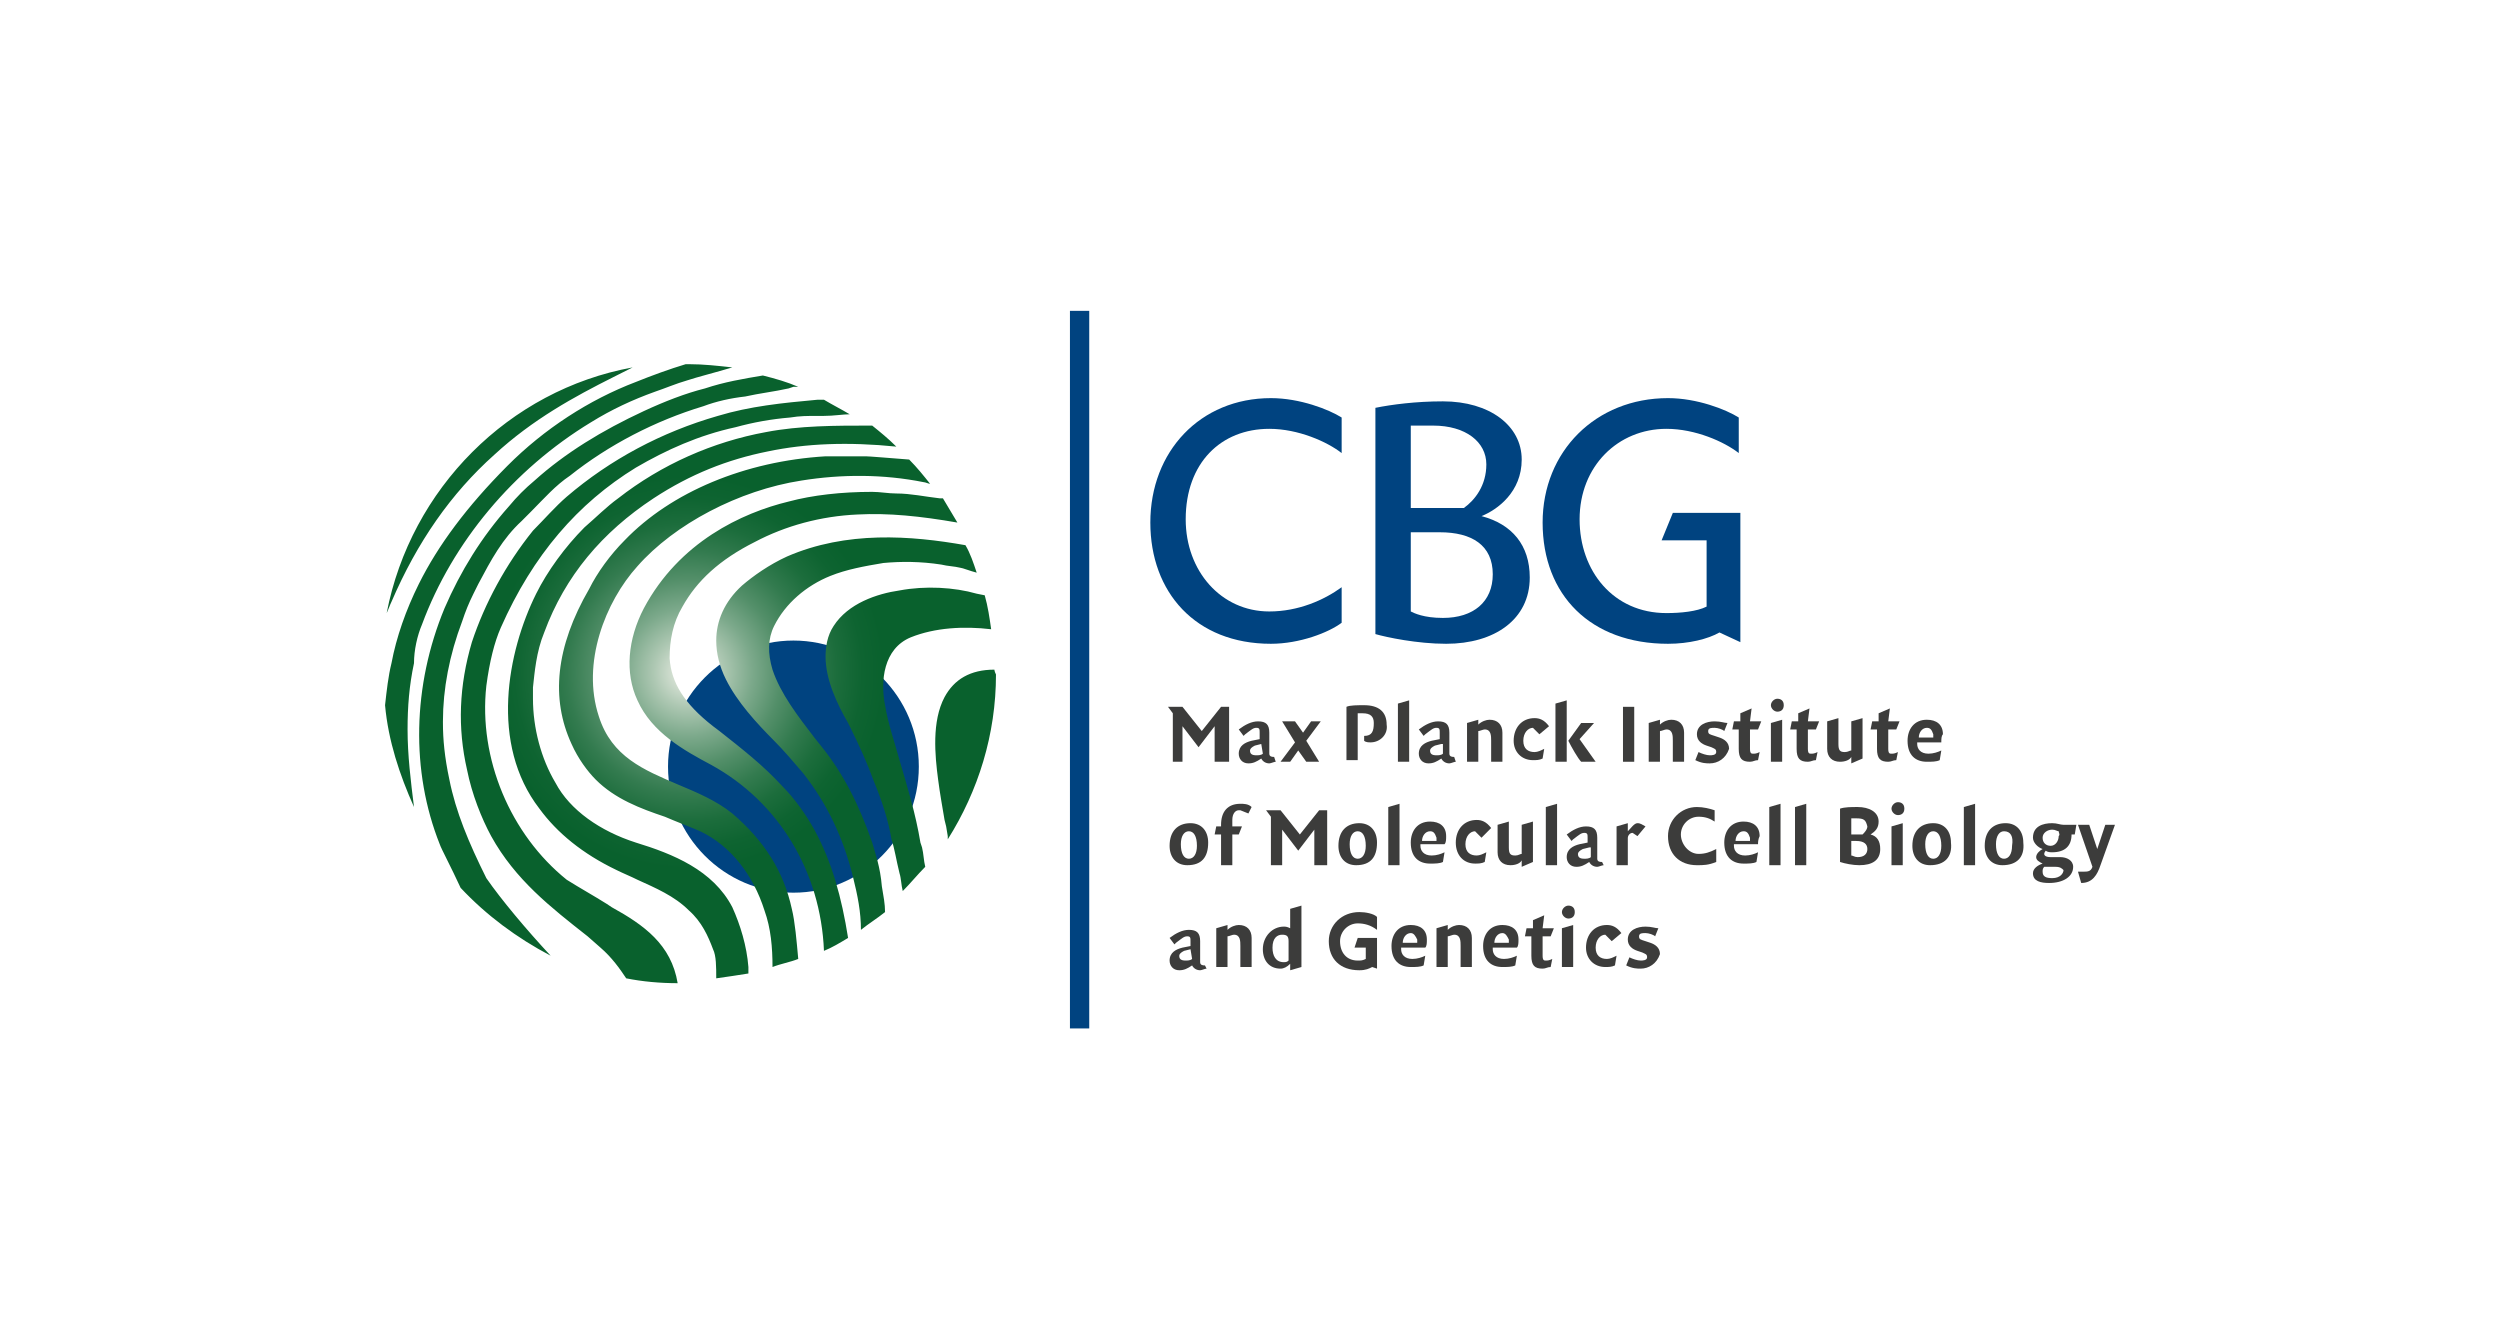 <svg width="224" height="120" viewBox="0 0 224 120" fill="none" xmlns="http://www.w3.org/2000/svg">
<path d="M82.327 68.689C82.327 74.915 77.285 79.984 71.091 79.984C64.896 79.984 59.855 74.915 59.855 68.689C59.855 62.462 64.896 57.393 71.091 57.393C77.285 57.393 82.327 62.462 82.327 68.689Z" fill="#004380"/>
<path d="M35.077 53.918C34.933 54.208 34.789 54.642 34.645 54.932C36.806 43.781 45.593 34.948 56.685 32.92C56.109 33.21 55.532 33.499 54.956 33.789C51.499 35.527 47.754 37.554 44.297 40.74C40.407 44.216 37.382 48.56 35.077 53.918ZM37.814 55.945C40.551 48.56 46.025 42.043 52.94 37.844C54.812 36.685 56.685 35.816 58.702 35.092C59.566 34.803 60.574 34.368 61.583 34.079C62.447 33.789 64.175 33.355 65.616 32.92C64.32 32.775 63.023 32.631 61.727 32.631C61.583 32.631 61.439 32.631 61.439 32.631C59.998 33.065 58.413 33.644 56.973 34.224C52.795 35.816 48.762 38.423 45.449 41.754C41.848 45.374 39.255 48.849 37.526 52.325C36.374 54.642 35.509 57.104 35.077 59.421C34.789 60.579 34.645 61.883 34.501 63.186C34.789 66.372 35.797 69.413 37.094 72.309C36.806 69.992 36.518 67.675 36.518 65.358C36.518 63.331 36.662 61.448 37.094 59.421C37.094 58.262 37.382 56.959 37.814 55.945ZM40.263 69.847C39.831 67.82 39.687 66.227 39.687 64.779V64.634C39.687 61.738 40.263 58.697 41.415 55.656C41.703 54.787 41.992 54.063 42.424 53.194L42.856 52.325C44.008 50.153 45.017 48.27 46.745 46.677L47.61 45.809C48.762 44.65 49.77 43.492 51.067 42.623C54.524 39.871 58.702 37.699 63.023 36.396C64.176 35.961 65.472 35.672 66.769 35.527C68.065 35.237 69.361 35.092 70.658 34.803L71.09 34.658H71.522C70.514 34.224 69.505 33.934 68.353 33.644C66.624 33.934 64.896 34.224 63.167 34.803C61.439 35.237 59.566 35.961 57.693 36.83C53.948 38.568 50.635 40.595 47.898 43.057C47.033 43.781 46.313 44.505 45.593 45.374C43.144 48.126 41.271 51.166 39.831 54.497C36.95 61.448 36.806 69.123 39.399 75.64C39.543 76.074 40.407 77.667 41.271 79.55C43.576 82.011 46.313 84.039 49.338 85.632C47.178 83.315 44.873 80.563 43.576 78.681C41.992 75.495 40.839 72.743 40.263 69.847ZM78.149 75.495C76.996 72.164 75.556 69.268 73.539 66.806L72.963 66.082C71.522 64.2 69.938 62.172 69.217 60C68.785 58.552 68.785 57.249 69.361 56.09C70.37 54.063 72.243 52.47 74.403 51.601C75.844 51.022 77.428 50.732 79.157 50.443C80.742 50.298 82.47 50.298 84.343 50.587C84.919 50.732 85.495 50.732 86.071 50.877C86.215 50.877 86.936 51.166 87.512 51.311C87.224 50.443 86.936 49.574 86.504 48.849C81.606 47.981 75.844 47.546 70.514 49.863C68.929 50.587 67.489 51.601 66.48 52.47C64.896 53.918 64.175 55.656 64.175 57.393C64.175 58.552 64.464 59.71 65.04 60.869C66.048 62.896 67.777 64.779 69.361 66.372C70.226 67.241 71.09 68.254 71.954 69.268C74.115 72.019 75.556 75.061 76.42 78.536C76.852 80.274 77.14 81.722 77.14 83.315C77.86 82.736 78.581 82.301 79.301 81.722C79.301 80.998 79.157 80.274 79.013 79.405C78.869 77.667 78.437 76.509 78.149 75.495ZM65.616 81.287C63.887 77.957 60.286 76.509 56.973 75.495C53.804 74.481 51.067 72.599 49.77 70.137C48.474 67.965 47.754 65.213 47.754 62.607C47.754 62.317 47.754 61.883 47.754 61.593C47.898 60.29 48.042 58.407 48.762 56.669C50.635 51.601 53.948 47.691 58.558 44.65C61.871 42.478 65.184 41.175 68.785 40.45C72.242 39.726 75.988 39.582 80.309 40.016C79.589 39.292 78.869 38.713 78.149 38.133H78.004C74.835 38.133 71.666 38.133 68.641 38.713C63.888 39.582 59.278 41.609 55.388 44.65C54.38 45.374 53.372 46.388 52.363 47.257C50.635 48.994 49.05 51.166 48.042 53.194C45.449 58.407 43.864 66.661 48.33 72.454C49.914 74.626 52.219 76.509 55.244 77.957C55.821 78.246 56.541 78.536 57.117 78.826C58.702 79.55 60.43 80.274 61.727 81.577C62.879 82.591 63.455 83.894 63.888 85.052C64.176 85.632 64.175 86.645 64.175 87.659C65.184 87.514 66.192 87.37 67.057 87.225C67.057 87.08 67.057 86.935 67.057 86.645C66.912 84.763 66.336 82.88 65.616 81.287ZM65.616 72.888C64.175 71.73 62.447 71.006 60.718 70.282C57.693 68.978 54.812 67.82 53.66 64.2C52.075 59.421 54.236 53.918 57.117 50.732C60.43 46.967 66.192 43.926 71.81 43.057C75.412 42.478 79.157 42.478 82.758 43.202C82.902 43.202 83.19 43.347 83.335 43.347C82.758 42.623 82.182 41.899 81.462 41.175C79.589 41.03 77.861 40.885 77.572 40.885C76.276 40.885 75.124 40.885 73.971 40.885C66.769 41.319 60.142 44.071 55.965 48.415C54.668 49.718 53.516 51.311 52.795 52.759C49.77 57.973 49.338 62.607 51.211 66.661C51.787 67.965 52.651 69.123 53.372 69.847C55.1 71.585 57.405 72.454 59.566 73.178C60.574 73.612 61.727 74.047 62.735 74.481C65.472 75.784 67.489 78.391 68.497 81.577C69.073 83.17 69.217 84.908 69.217 86.645C69.938 86.356 70.802 86.211 71.522 85.921C71.378 84.328 71.234 82.591 70.946 81.432C70.226 78.102 68.497 75.35 65.616 72.888ZM89.097 60C86.936 60 85.495 60.869 84.631 62.462C83.478 64.634 83.767 67.675 84.055 69.847C84.199 71.006 84.487 72.599 84.631 73.468L84.775 74.047L84.919 74.916V75.205C87.656 70.861 89.24 65.793 89.24 60.434C89.097 60.145 89.097 60 89.097 60ZM54.812 81.287L54.38 80.998C53.228 80.274 51.931 79.55 50.779 78.826C45.737 74.771 42.856 67.965 43.576 61.448C43.864 59.276 44.297 57.538 44.873 56.235C47.754 49.718 51.787 45.084 56.973 41.899C59.71 40.306 62.591 39.002 65.904 38.278C67.489 37.844 69.073 37.554 70.802 37.409C71.666 37.265 72.386 37.265 73.251 37.265H73.827C74.691 37.265 75.556 37.12 76.132 37.12C75.412 36.685 74.547 36.251 73.827 35.816C73.539 35.816 73.395 35.816 73.251 35.816C70.082 36.106 67.201 36.396 64.32 37.265C59.278 38.713 54.668 41.175 50.779 44.505C49.77 45.374 48.762 46.532 47.754 47.546C45.305 50.587 43.432 54.063 42.28 57.538C41.127 61.448 40.983 65.213 41.848 68.978C42.28 71.15 43.144 73.323 44.008 74.916C46.169 78.826 49.338 81.287 52.651 83.894L53.804 84.908C54.812 85.776 55.532 86.79 56.109 87.659C57.549 87.949 59.134 88.094 60.718 88.094C60.142 84.618 57.693 82.88 54.812 81.287ZM82.47 75.495C82.038 72.888 81.318 70.571 80.597 68.109C80.165 66.517 79.589 64.924 79.301 63.186C78.869 61.014 79.157 58.117 81.606 57.104C83.767 56.235 86.359 56.09 88.808 56.38C88.664 55.366 88.52 54.352 88.232 53.339L87.512 53.194C85.495 52.615 82.902 52.47 80.597 52.904C78.581 53.194 75.988 54.063 74.691 56.09C74.115 56.959 73.971 57.973 73.971 58.842C73.971 60.869 74.979 63.041 75.988 64.779L76.132 65.068C76.996 66.806 77.716 68.399 78.293 69.992C79.013 71.73 79.589 73.468 79.877 75.205C80.165 76.074 80.309 77.088 80.597 78.246C80.742 78.681 80.742 79.26 80.886 79.839C81.606 79.115 82.182 78.391 82.902 77.667C82.758 77.088 82.758 76.509 82.614 75.929L82.47 75.495ZM72.963 74.336C72.243 73.033 71.234 71.585 70.082 70.427C68.353 68.544 66.48 67.096 64.464 65.503L63.888 65.068C61.295 63.041 60.142 61.158 59.998 58.986C59.998 57.393 60.286 55.8 61.151 54.352C62.447 52.035 64.464 50.153 67.633 48.56C70.37 47.112 73.539 46.243 76.852 46.098C79.589 45.953 82.47 46.243 85.783 46.822C85.351 46.098 84.919 45.374 84.487 44.65H84.199C82.902 44.505 81.606 44.216 80.309 44.216C79.589 44.216 78.869 44.071 78.149 44.071C75.412 44.071 72.819 44.36 70.658 44.94C66.48 45.953 60.862 48.56 57.693 54.497C56.253 57.249 55.965 60.29 57.117 62.752C58.413 65.648 61.294 67.241 63.743 68.544C69.794 71.875 73.539 78.102 73.827 85.197C74.547 84.908 75.267 84.473 75.988 84.039C75.412 80.418 74.547 77.233 72.963 74.336Z" fill="url(#paint0_radial_2189_1817)"/>
<path d="M113.874 57.683C107.104 57.683 103.07 53.049 103.07 46.822C103.07 40.45 107.536 35.672 113.874 35.672C116.467 35.672 119.06 36.685 120.212 37.409V40.595C118.916 39.581 116.323 38.423 113.73 38.423C109.409 38.423 106.239 41.464 106.239 46.532C106.239 51.166 109.409 54.787 113.73 54.787C116.323 54.787 118.628 53.773 120.212 52.615V55.8C119.06 56.669 116.467 57.683 113.874 57.683Z" fill="#004380"/>
<path d="M129.575 57.683C126.982 57.683 124.245 57.104 123.236 56.814V36.541C124.677 36.251 126.838 35.961 129.287 35.961C133.464 35.961 136.345 38.134 136.345 41.175C136.345 44.071 134.184 45.664 132.744 46.243C135.481 46.967 137.066 48.85 137.066 51.746C137.066 55.511 133.896 57.683 129.575 57.683ZM128.422 38.134H126.406V45.519C128.278 45.519 131.159 45.519 131.159 45.519C132.168 44.795 133.176 43.492 133.176 41.609C133.176 39.582 131.303 38.134 128.422 38.134ZM128.998 47.691H126.406V54.787C126.694 54.932 127.558 55.366 129.287 55.366C132.024 55.366 133.752 53.918 133.752 51.456C133.752 48.85 131.88 47.691 128.998 47.691Z" fill="#004380"/>
<path d="M154.064 56.669C153.056 57.249 151.327 57.683 149.455 57.683C142.54 57.683 138.219 53.339 138.219 46.822C138.219 40.45 142.972 35.672 149.455 35.672C152.048 35.672 154.641 36.685 155.793 37.409V40.595C154.497 39.581 151.904 38.423 149.311 38.423C144.989 38.423 141.532 41.754 141.532 46.532C141.532 51.166 144.557 54.932 149.311 54.932C150.607 54.932 152.048 54.787 152.912 54.352V48.415H148.879L149.887 45.953H155.937V57.538L154.064 56.669Z" fill="#004380"/>
<path d="M108.831 68.254V65.069L107.39 66.951L105.95 65.069V68.254H105.085V63.91L104.653 63.331H105.95L107.678 65.503L109.407 63.331H110.127V68.254H108.831Z" fill="#3C3C3B"/>
<path d="M114.306 68.254C114.162 68.254 113.873 68.399 113.729 68.399C113.441 68.399 113.153 68.254 113.009 67.965C112.577 68.254 112.289 68.399 111.857 68.399C111.28 68.399 110.992 67.965 110.992 67.53C110.992 66.806 111.569 66.517 112.145 66.372L112.865 66.227V65.648C112.865 65.358 112.865 65.213 112.577 65.213C112.289 65.213 112.145 65.358 111.568 65.793L111.424 65.937L110.992 65.358C111.568 64.924 112.145 64.634 112.721 64.634C113.441 64.634 113.729 64.924 113.729 65.648V67.53C113.729 67.82 114.018 67.82 114.162 67.82L114.306 68.254ZM113.009 66.661L112.433 66.806C112.145 66.951 112.001 67.096 112.001 67.241C112.001 67.53 112.145 67.675 112.577 67.675C112.721 67.675 113.009 67.675 113.153 67.53L113.009 66.661Z" fill="#3C3C3B"/>
<path d="M117.041 66.372L118.194 68.254H117.041L116.321 67.241L115.601 68.254H114.736L116.033 66.517L114.88 64.634H116.033L116.753 65.648L117.473 64.634H118.338L117.041 66.372Z" fill="#3C3C3B"/>
<path d="M122.803 66.517C122.659 66.517 122.371 66.517 122.227 66.372V65.938C122.948 65.938 123.092 65.503 123.092 64.779C123.092 64.2 122.803 63.91 122.083 63.91H121.651V68.11H120.643V63.331C120.931 63.186 121.651 63.186 122.227 63.186C123.524 63.186 124.244 63.765 124.244 64.924C124.388 65.793 123.668 66.517 122.803 66.517Z" fill="#3C3C3B"/>
<path d="M125.253 68.254V63.041L126.261 62.752V68.254H125.253Z" fill="#3C3C3B"/>
<path d="M130.439 68.254C130.295 68.254 130.007 68.399 129.863 68.399C129.575 68.399 129.287 68.254 129.143 67.965C128.711 68.254 128.422 68.399 127.99 68.399C127.414 68.399 127.126 67.965 127.126 67.53C127.126 66.806 127.702 66.517 128.278 66.372L128.999 66.227V65.648C128.999 65.358 128.999 65.213 128.711 65.213C128.422 65.213 128.278 65.358 127.702 65.793L127.558 65.937L127.126 65.358C127.702 64.924 128.278 64.634 128.855 64.634C129.575 64.634 129.863 64.924 129.863 65.648V67.53C129.863 67.82 130.151 67.82 130.295 67.82L130.439 68.254ZM129.143 66.661L128.566 66.806C128.278 66.951 128.134 67.096 128.134 67.241C128.134 67.53 128.278 67.675 128.711 67.675C128.855 67.675 129.143 67.675 129.287 67.53V66.661H129.143Z" fill="#3C3C3B"/>
<path d="M133.607 68.254V66.372C133.607 65.937 133.607 65.358 133.031 65.358C132.887 65.358 132.599 65.503 132.455 65.503V68.254H131.446V64.779L132.455 64.489V64.924C132.743 64.634 133.175 64.489 133.463 64.489C134.183 64.489 134.616 64.924 134.616 65.648V68.254H133.607Z" fill="#3C3C3B"/>
<path d="M137.929 65.793L137.353 65.213C136.921 65.213 136.488 65.648 136.488 66.372C136.488 67.096 136.921 67.385 137.497 67.385C137.785 67.385 138.073 67.241 138.361 67.096L138.217 67.965C137.929 68.11 137.641 68.11 137.353 68.11C136.344 68.11 135.624 67.385 135.624 66.372C135.624 65.213 136.344 64.344 137.497 64.344C137.929 64.344 138.361 64.489 138.793 65.069L137.929 65.793Z" fill="#3C3C3B"/>
<path d="M139.369 68.254V63.041L140.378 62.752V68.254H139.369ZM141.674 68.254C141.386 67.965 140.81 66.951 140.522 66.372L141.674 64.779H142.826L141.53 66.227L142.97 68.254H141.674Z" fill="#3C3C3B"/>
<path d="M145.419 68.254V63.331H146.427V68.254H145.419Z" fill="#3C3C3B"/>
<path d="M149.885 68.254V66.372C149.885 65.937 149.885 65.358 149.309 65.358C149.165 65.358 148.877 65.503 148.733 65.503V68.254H147.725V64.779L148.733 64.489V64.924C149.021 64.634 149.453 64.489 149.741 64.489C150.462 64.489 150.894 64.924 150.894 65.648V68.254H149.885Z" fill="#3C3C3B"/>
<path d="M153.197 68.399C152.909 68.399 152.477 68.399 151.9 68.109L152.188 67.385C152.477 67.53 152.909 67.675 153.197 67.675C153.341 67.675 153.773 67.675 153.773 67.385C153.773 67.096 153.629 67.096 153.341 66.951L152.909 66.806C152.477 66.661 152.044 66.372 152.044 65.793C152.044 64.924 152.909 64.634 153.629 64.634C154.205 64.634 154.493 64.779 154.781 64.779L154.493 65.503C154.349 65.358 153.917 65.213 153.629 65.213C153.341 65.213 153.053 65.213 153.053 65.503C153.053 65.793 153.197 65.793 153.629 65.937L154.061 66.082C154.493 66.227 154.925 66.517 154.925 67.096C154.637 67.965 153.917 68.399 153.197 68.399Z" fill="#3C3C3B"/>
<path d="M157.52 65.358H156.799V67.096C156.799 67.53 156.943 67.53 157.087 67.53C157.231 67.53 157.376 67.53 157.664 67.385L157.52 68.11C157.231 68.11 157.087 68.254 156.799 68.254C156.079 68.254 155.791 67.965 155.791 67.096V65.358H155.215L155.359 64.634H155.935V63.91L156.943 63.476L156.799 64.634H157.808L157.52 65.358Z" fill="#3C3C3B"/>
<path d="M159.249 63.765C158.961 63.765 158.673 63.476 158.673 63.186C158.673 62.896 158.961 62.607 159.249 62.607C159.537 62.607 159.825 62.752 159.825 63.186C159.825 63.62 159.537 63.765 159.249 63.765ZM158.673 68.254V64.779L159.681 64.489V68.254H158.673Z" fill="#3C3C3B"/>
<path d="M162.706 65.358H161.986V67.096C161.986 67.53 162.13 67.53 162.274 67.53C162.418 67.53 162.562 67.53 162.85 67.385L162.706 68.11C162.418 68.11 162.274 68.254 161.986 68.254C161.266 68.254 160.978 67.965 160.978 67.096V65.358H160.401L160.545 64.634H161.122V63.91L162.13 63.476L161.986 64.634H162.994L162.706 65.358Z" fill="#3C3C3B"/>
<path d="M165.876 68.399V67.82C165.732 68.11 165.299 68.254 164.867 68.254C164.147 68.254 163.715 67.82 163.715 67.096V64.634L164.723 64.344V66.662C164.723 67.241 164.867 67.385 165.299 67.385C165.588 67.385 165.732 67.241 165.876 67.241V64.634L166.884 64.344V67.965L165.876 68.399Z" fill="#3C3C3B"/>
<path d="M169.908 65.358H169.188V67.096C169.188 67.53 169.332 67.53 169.476 67.53C169.62 67.53 169.764 67.53 170.052 67.385L169.908 68.11C169.62 68.11 169.476 68.254 169.188 68.254C168.468 68.254 168.18 67.965 168.18 67.096V65.358H167.604L167.748 64.634H168.324V63.91L169.332 63.476L169.188 64.634H170.196L169.908 65.358Z" fill="#3C3C3B"/>
<path d="M173.942 66.517H171.781V66.661C171.781 67.096 172.069 67.53 172.79 67.53C173.222 67.53 173.654 67.385 173.942 67.241L173.798 68.11C173.51 68.254 173.078 68.254 172.646 68.254C171.637 68.254 170.917 67.675 170.917 66.372C170.917 65.358 171.493 64.489 172.646 64.489C173.51 64.489 174.086 64.924 174.086 65.793C173.942 65.937 173.942 66.227 173.942 66.517ZM172.646 65.213C172.214 65.213 171.925 65.648 171.925 66.082H173.222C173.222 66.082 173.222 65.937 173.222 65.793C173.078 65.358 172.934 65.213 172.646 65.213Z" fill="#3C3C3B"/>
<path d="M106.381 77.522C105.372 77.522 104.796 76.798 104.796 75.785C104.796 74.481 105.516 73.757 106.669 73.757C107.677 73.757 108.253 74.481 108.253 75.495C108.253 76.798 107.677 77.522 106.381 77.522ZM106.525 74.481C106.092 74.481 105.804 74.916 105.804 75.64C105.804 76.509 106.092 76.943 106.525 76.943C106.957 76.943 107.245 76.509 107.245 75.785C107.245 74.916 106.957 74.481 106.525 74.481Z" fill="#3C3C3B"/>
<path d="M111.856 72.888L111.136 72.599H110.992C110.704 72.599 110.416 72.888 110.416 73.468V74.047H111.28L110.992 74.771H110.416V77.522H109.407V74.771H108.831L108.975 74.047H109.407V73.902C109.407 72.744 109.983 72.019 111.136 72.019C111.424 72.019 111.856 72.019 112.144 72.309L111.856 72.888Z" fill="#3C3C3B"/>
<path d="M117.763 77.522V74.337L116.322 76.219L114.882 74.337V77.522H113.874V73.178L113.441 72.599H114.738L116.466 74.771L118.195 72.599H118.915V77.522H117.763Z" fill="#3C3C3B"/>
<path d="M121.507 77.522C120.499 77.522 119.923 76.798 119.923 75.785C119.923 74.481 120.643 73.757 121.795 73.757C122.804 73.757 123.38 74.481 123.38 75.495C123.38 76.798 122.804 77.522 121.507 77.522ZM121.651 74.481C121.219 74.481 120.931 74.916 120.931 75.64C120.931 76.509 121.219 76.943 121.651 76.943C122.084 76.943 122.372 76.509 122.372 75.785C122.372 74.916 122.084 74.481 121.651 74.481Z" fill="#3C3C3B"/>
<path d="M124.389 77.522V72.309L125.397 72.019V77.522H124.389Z" fill="#3C3C3B"/>
<path d="M129.43 75.64H127.27V75.785C127.27 76.219 127.558 76.654 128.278 76.654C128.71 76.654 129.142 76.509 129.43 76.364L129.286 77.233C128.998 77.378 128.566 77.378 128.134 77.378C127.126 77.378 126.405 76.798 126.405 75.495C126.405 74.481 126.982 73.612 128.134 73.612C128.998 73.612 129.574 74.047 129.574 74.916C129.574 75.206 129.575 75.495 129.43 75.64ZM128.134 74.481C127.702 74.481 127.414 74.916 127.414 75.35H128.71C128.71 75.35 128.71 75.206 128.71 75.061C128.566 74.626 128.422 74.481 128.134 74.481Z" fill="#3C3C3B"/>
<path d="M132.742 75.061L132.166 74.481C131.734 74.481 131.302 74.916 131.302 75.64C131.302 76.364 131.734 76.653 132.31 76.653C132.598 76.653 132.886 76.509 133.175 76.364L133.031 77.233C132.742 77.377 132.454 77.377 132.166 77.377C131.158 77.377 130.438 76.653 130.438 75.495C130.438 74.336 131.158 73.468 132.31 73.468C132.742 73.468 133.175 73.612 133.607 74.192L132.742 75.061Z" fill="#3C3C3B"/>
<path d="M136.344 77.667V77.088C136.2 77.378 135.768 77.522 135.336 77.522C134.616 77.522 134.184 77.088 134.184 76.364V73.902L135.192 73.612V75.93C135.192 76.509 135.336 76.654 135.768 76.654C136.056 76.654 136.2 76.509 136.344 76.509V73.902L137.352 73.612V77.233L136.344 77.667Z" fill="#3C3C3B"/>
<path d="M138.505 77.522V72.309L139.513 72.019V77.522H138.505Z" fill="#3C3C3B"/>
<path d="M143.69 77.522C143.546 77.522 143.258 77.667 143.114 77.667C142.826 77.667 142.538 77.522 142.394 77.233C141.961 77.522 141.673 77.667 141.241 77.667C140.665 77.667 140.377 77.233 140.377 76.798C140.377 76.074 140.953 75.785 141.529 75.64L142.249 75.495V75.061C142.249 74.771 142.249 74.626 141.961 74.626C141.673 74.626 141.529 74.771 140.953 75.205L140.809 75.35L140.377 74.771C140.953 74.337 141.529 74.047 142.105 74.047C142.826 74.047 143.114 74.337 143.114 75.061V76.943C143.114 77.233 143.402 77.233 143.546 77.233L143.69 77.522ZM142.394 75.929L141.817 76.074C141.529 76.219 141.385 76.364 141.385 76.509C141.385 76.798 141.529 76.943 141.961 76.943C142.105 76.943 142.394 76.943 142.538 76.798V75.929H142.394Z" fill="#3C3C3B"/>
<path d="M146.716 74.916L146.284 74.626C145.996 74.626 145.852 74.916 145.852 75.061V77.522H144.844V74.047L145.852 73.757V74.481C146.14 74.192 146.428 73.757 146.716 73.757C147.005 73.757 147.149 73.902 147.437 74.047L146.716 74.916Z" fill="#3C3C3B"/>
<path d="M152.046 77.522C150.462 77.522 149.453 76.509 149.453 74.916C149.453 73.468 150.606 72.309 152.046 72.309C152.622 72.309 153.199 72.454 153.631 72.599V73.612C153.199 73.323 152.767 73.178 152.19 73.178C151.326 73.178 150.606 73.902 150.606 74.771C150.606 75.64 151.326 76.509 152.19 76.509C152.767 76.509 153.199 76.364 153.775 76.074V77.233C153.055 77.522 152.622 77.522 152.046 77.522Z" fill="#3C3C3B"/>
<path d="M157.52 75.64H155.36V75.785C155.36 76.219 155.648 76.654 156.368 76.654C156.8 76.654 157.232 76.509 157.52 76.364L157.376 77.233C157.088 77.378 156.656 77.378 156.224 77.378C155.215 77.378 154.495 76.798 154.495 75.495C154.495 74.481 155.071 73.612 156.224 73.612C157.088 73.612 157.664 74.047 157.664 74.916C157.52 75.206 157.52 75.495 157.52 75.64ZM156.224 74.481C155.792 74.481 155.504 74.916 155.504 75.35H156.8C156.8 75.35 156.8 75.206 156.8 75.061C156.656 74.626 156.512 74.481 156.224 74.481Z" fill="#3C3C3B"/>
<path d="M158.527 77.522V72.309L159.536 72.019V77.522H158.527Z" fill="#3C3C3B"/>
<path d="M160.833 77.522V72.309L161.841 72.019V77.522H160.833Z" fill="#3C3C3B"/>
<path d="M166.595 77.522C166.019 77.522 165.298 77.377 164.866 77.233V72.454C165.298 72.309 165.875 72.309 166.451 72.309C167.459 72.309 168.324 72.743 168.324 73.612C168.324 74.192 168.035 74.481 167.603 74.771C168.179 74.916 168.468 75.35 168.468 76.074C168.468 77.088 167.747 77.522 166.595 77.522ZM166.307 73.323H165.875V74.771H166.883C167.027 74.626 167.315 74.336 167.315 74.047C167.171 73.468 167.027 73.323 166.307 73.323ZM166.307 75.35H165.875V76.653C166.019 76.653 166.163 76.798 166.451 76.798C167.027 76.798 167.315 76.509 167.315 76.074C167.315 75.64 167.027 75.35 166.307 75.35Z" fill="#3C3C3B"/>
<path d="M170.054 73.033C169.766 73.033 169.478 72.744 169.478 72.454C169.478 72.164 169.766 71.875 170.054 71.875C170.342 71.875 170.63 72.02 170.63 72.454C170.63 72.888 170.342 73.033 170.054 73.033ZM169.478 77.522V74.047L170.486 73.757V77.522H169.478Z" fill="#3C3C3B"/>
<path d="M172.933 77.522C171.925 77.522 171.349 76.798 171.349 75.785C171.349 74.481 172.069 73.757 173.221 73.757C174.23 73.757 174.806 74.481 174.806 75.495C174.95 76.798 174.23 77.522 172.933 77.522ZM173.221 74.481C172.789 74.481 172.501 74.916 172.501 75.64C172.501 76.509 172.789 76.943 173.221 76.943C173.653 76.943 173.941 76.509 173.941 75.785C173.941 74.916 173.653 74.481 173.221 74.481Z" fill="#3C3C3B"/>
<path d="M175.96 77.522V72.309L176.968 72.019V77.522H175.96Z" fill="#3C3C3B"/>
<path d="M179.416 77.522C178.407 77.522 177.831 76.798 177.831 75.785C177.831 74.481 178.551 73.757 179.704 73.757C180.712 73.757 181.288 74.481 181.288 75.495C181.432 76.798 180.712 77.522 179.416 77.522ZM179.56 74.481C179.128 74.481 178.839 74.916 178.839 75.64C178.839 76.509 179.128 76.943 179.56 76.943C179.992 76.943 180.28 76.509 180.28 75.785C180.424 74.916 180.136 74.481 179.56 74.481Z" fill="#3C3C3B"/>
<path d="M185.899 74.771H185.611C185.611 75.785 185.034 76.364 183.882 76.364C183.738 76.364 183.45 76.364 183.306 76.219C183.306 76.219 183.162 76.364 183.162 76.509C183.162 76.654 183.306 76.798 183.738 76.798H184.602C185.178 76.798 185.755 77.088 185.755 77.667C185.755 78.536 184.89 79.115 183.594 79.115C182.874 79.115 182.153 78.971 182.153 78.246C182.153 77.812 182.585 77.522 183.018 77.378C182.73 77.233 182.441 77.088 182.441 76.798C182.441 76.509 182.73 76.219 183.018 76.074C182.585 75.93 182.153 75.495 182.153 75.061C182.153 74.047 183.018 73.757 183.882 73.757C184.314 73.757 184.602 73.902 184.89 73.902H186.043L185.899 74.771ZM184.17 77.667H183.162C183.018 77.812 183.018 77.957 183.018 78.102C183.018 78.536 183.306 78.681 183.882 78.681C184.602 78.681 184.89 78.246 184.89 77.957C184.746 77.812 184.602 77.667 184.17 77.667ZM184.458 74.481C184.314 74.481 184.17 74.337 183.882 74.337C183.45 74.337 183.018 74.626 183.018 75.061C183.018 75.495 183.306 75.785 183.738 75.785C184.17 75.785 184.458 75.35 184.458 74.916C184.602 74.771 184.458 74.626 184.458 74.481Z" fill="#3C3C3B"/>
<path d="M188.203 77.522C187.915 78.391 187.483 79.115 186.475 79.115L186.187 78.102H186.619C187.051 78.102 187.339 78.102 187.483 77.667L186.187 73.902H187.195L187.915 76.074L188.635 73.902H189.5L188.203 77.522Z" fill="#3C3C3B"/>
<path d="M108.109 86.79C107.965 86.79 107.677 86.935 107.533 86.935C107.245 86.935 106.957 86.79 106.813 86.501C106.381 86.79 106.092 86.935 105.66 86.935C105.084 86.935 104.796 86.501 104.796 86.066C104.796 85.342 105.372 85.052 105.948 84.908L106.669 84.763V84.328C106.669 84.039 106.669 83.894 106.381 83.894C106.092 83.894 105.948 84.039 105.372 84.473L105.228 84.618L104.796 84.039C105.372 83.604 105.948 83.315 106.525 83.315C107.245 83.315 107.533 83.604 107.533 84.328V86.211C107.533 86.501 107.821 86.501 107.965 86.501L108.109 86.79ZM106.669 85.052L106.092 85.197C105.804 85.342 105.66 85.487 105.66 85.632C105.66 85.921 105.804 86.066 106.236 86.066C106.38 86.066 106.669 86.066 106.813 85.921L106.669 85.052Z" fill="#3C3C3B"/>
<path d="M111.137 86.645V84.763C111.137 84.329 111.137 83.749 110.561 83.749C110.417 83.749 110.129 83.894 109.985 83.894V86.645H108.977V83.17L109.985 82.88V83.315C110.273 83.025 110.705 82.88 110.993 82.88C111.713 82.88 112.146 83.315 112.146 84.039V86.645H111.137Z" fill="#3C3C3B"/>
<path d="M115.6 86.935V86.356C115.312 86.645 115.024 86.79 114.736 86.79C113.728 86.79 113.151 86.066 113.151 85.052C113.151 83.894 114.016 83.025 115.024 83.025C115.168 83.025 115.312 83.025 115.6 83.17V81.432L116.609 81.143V86.645L115.6 86.935ZM115.456 84.328C115.456 83.894 115.312 83.749 114.88 83.749C114.448 83.749 114.016 84.039 114.016 84.908C114.016 85.632 114.304 86.211 115.024 86.211C115.168 86.211 115.312 86.211 115.456 86.066V84.328Z" fill="#3C3C3B"/>
<path d="M122.949 86.645C122.661 86.79 122.373 86.935 121.797 86.935C120.068 86.935 119.06 85.921 119.06 84.328C119.06 82.88 120.212 81.722 121.797 81.722C122.373 81.722 123.093 81.867 123.381 82.156V83.315C122.805 82.88 122.229 82.735 121.653 82.735C120.788 82.735 120.068 83.459 120.068 84.328C120.068 85.342 120.644 86.066 121.653 86.066C121.941 86.066 122.085 86.066 122.373 85.921V84.907H121.364L121.653 84.039H123.381V86.79L122.949 86.645Z" fill="#3C3C3B"/>
<path d="M127.703 84.908H125.542V85.052C125.542 85.487 125.83 85.921 126.55 85.921C126.983 85.921 127.415 85.777 127.703 85.632L127.559 86.501C127.271 86.645 126.838 86.645 126.406 86.645C125.398 86.645 124.678 86.066 124.678 84.763C124.678 83.749 125.254 82.88 126.406 82.88C127.271 82.88 127.847 83.315 127.847 84.184C127.847 84.473 127.847 84.763 127.703 84.908ZM126.406 83.604C125.974 83.604 125.686 84.039 125.686 84.473H126.983C126.983 84.473 126.983 84.329 126.983 84.184C126.838 83.894 126.694 83.604 126.406 83.604Z" fill="#3C3C3B"/>
<path d="M130.871 86.645V84.763C130.871 84.329 130.871 83.749 130.295 83.749C130.15 83.749 129.862 83.894 129.718 83.894V86.645H128.71V83.17L129.718 82.88V83.315C130.006 83.025 130.439 82.88 130.727 82.88C131.447 82.88 131.879 83.315 131.879 84.039V86.645H130.871Z" fill="#3C3C3B"/>
<path d="M135.912 84.908H133.751V85.052C133.751 85.487 134.039 85.921 134.759 85.921C135.191 85.921 135.624 85.777 135.912 85.632L135.768 86.501C135.48 86.645 135.047 86.645 134.615 86.645C133.607 86.645 132.887 86.066 132.887 84.763C132.887 83.749 133.463 82.88 134.615 82.88C135.48 82.88 136.056 83.315 136.056 84.184C136.056 84.473 136.056 84.763 135.912 84.908ZM134.615 83.604C134.183 83.604 133.895 84.039 133.895 84.473H135.192C135.192 84.473 135.192 84.329 135.192 84.184C135.047 83.894 134.903 83.604 134.615 83.604Z" fill="#3C3C3B"/>
<path d="M138.939 83.894H138.218V85.632C138.218 86.066 138.362 86.066 138.506 86.066C138.65 86.066 138.794 86.066 139.083 85.921L138.939 86.645C138.65 86.645 138.506 86.79 138.218 86.79C137.498 86.79 137.21 86.501 137.21 85.632V83.894H136.634L136.778 83.17H137.354V82.446L138.362 82.011L138.218 83.17H139.227L138.939 83.894Z" fill="#3C3C3B"/>
<path d="M140.524 82.301C140.235 82.301 139.947 82.011 139.947 81.722C139.947 81.432 140.235 81.143 140.524 81.143C140.812 81.143 141.1 81.287 141.1 81.722C141.1 82.156 140.812 82.301 140.524 82.301ZM139.947 86.645V83.17L140.956 82.88V86.645H139.947Z" fill="#3C3C3B"/>
<path d="M144.411 84.329L143.835 83.749C143.403 83.749 142.971 84.184 142.971 84.908C142.971 85.632 143.403 85.921 143.979 85.921C144.267 85.921 144.555 85.777 144.843 85.632L144.699 86.501C144.411 86.645 144.123 86.645 143.835 86.645C142.827 86.645 142.106 85.921 142.106 84.908C142.106 83.749 142.827 82.88 143.979 82.88C144.411 82.88 144.843 83.025 145.275 83.604L144.411 84.329Z" fill="#3C3C3B"/>
<path d="M147.003 86.79C146.715 86.79 146.283 86.79 145.707 86.501L145.995 85.777C146.283 85.921 146.715 86.066 147.003 86.066C147.148 86.066 147.58 86.066 147.58 85.777C147.58 85.487 147.436 85.487 147.148 85.342L146.715 85.197C146.283 85.052 145.851 84.763 145.851 84.184C145.851 83.315 146.715 83.025 147.436 83.025C148.012 83.025 148.3 83.17 148.588 83.17L148.3 83.894C148.156 83.749 147.724 83.604 147.436 83.604C147.148 83.604 146.859 83.604 146.859 83.894C146.859 84.184 147.004 84.184 147.436 84.329L147.868 84.473C148.3 84.618 148.732 84.908 148.732 85.487C148.444 86.356 147.724 86.79 147.003 86.79Z" fill="#3C3C3B"/>
<path d="M97.596 27.852H95.867V92.148H97.596V27.852Z" fill="#004380"/>
<defs>
<radialGradient id="paint0_radial_2189_1817" cx="0" cy="0" r="1" gradientUnits="userSpaceOnUse" gradientTransform="translate(61.672 60.253) scale(21.109 21.221)">
<stop offset="0.07" stop-color="#D0DDCF"/>
<stop offset="0.146" stop-color="#AEC8B3"/>
<stop offset="0.271" stop-color="#7CA98B"/>
<stop offset="0.394" stop-color="#538F69"/>
<stop offset="0.514" stop-color="#337B4F"/>
<stop offset="0.629" stop-color="#1C6D3C"/>
<stop offset="0.738" stop-color="#0E6431"/>
<stop offset="0.832" stop-color="#09612D"/>
</radialGradient>
</defs>
</svg>
